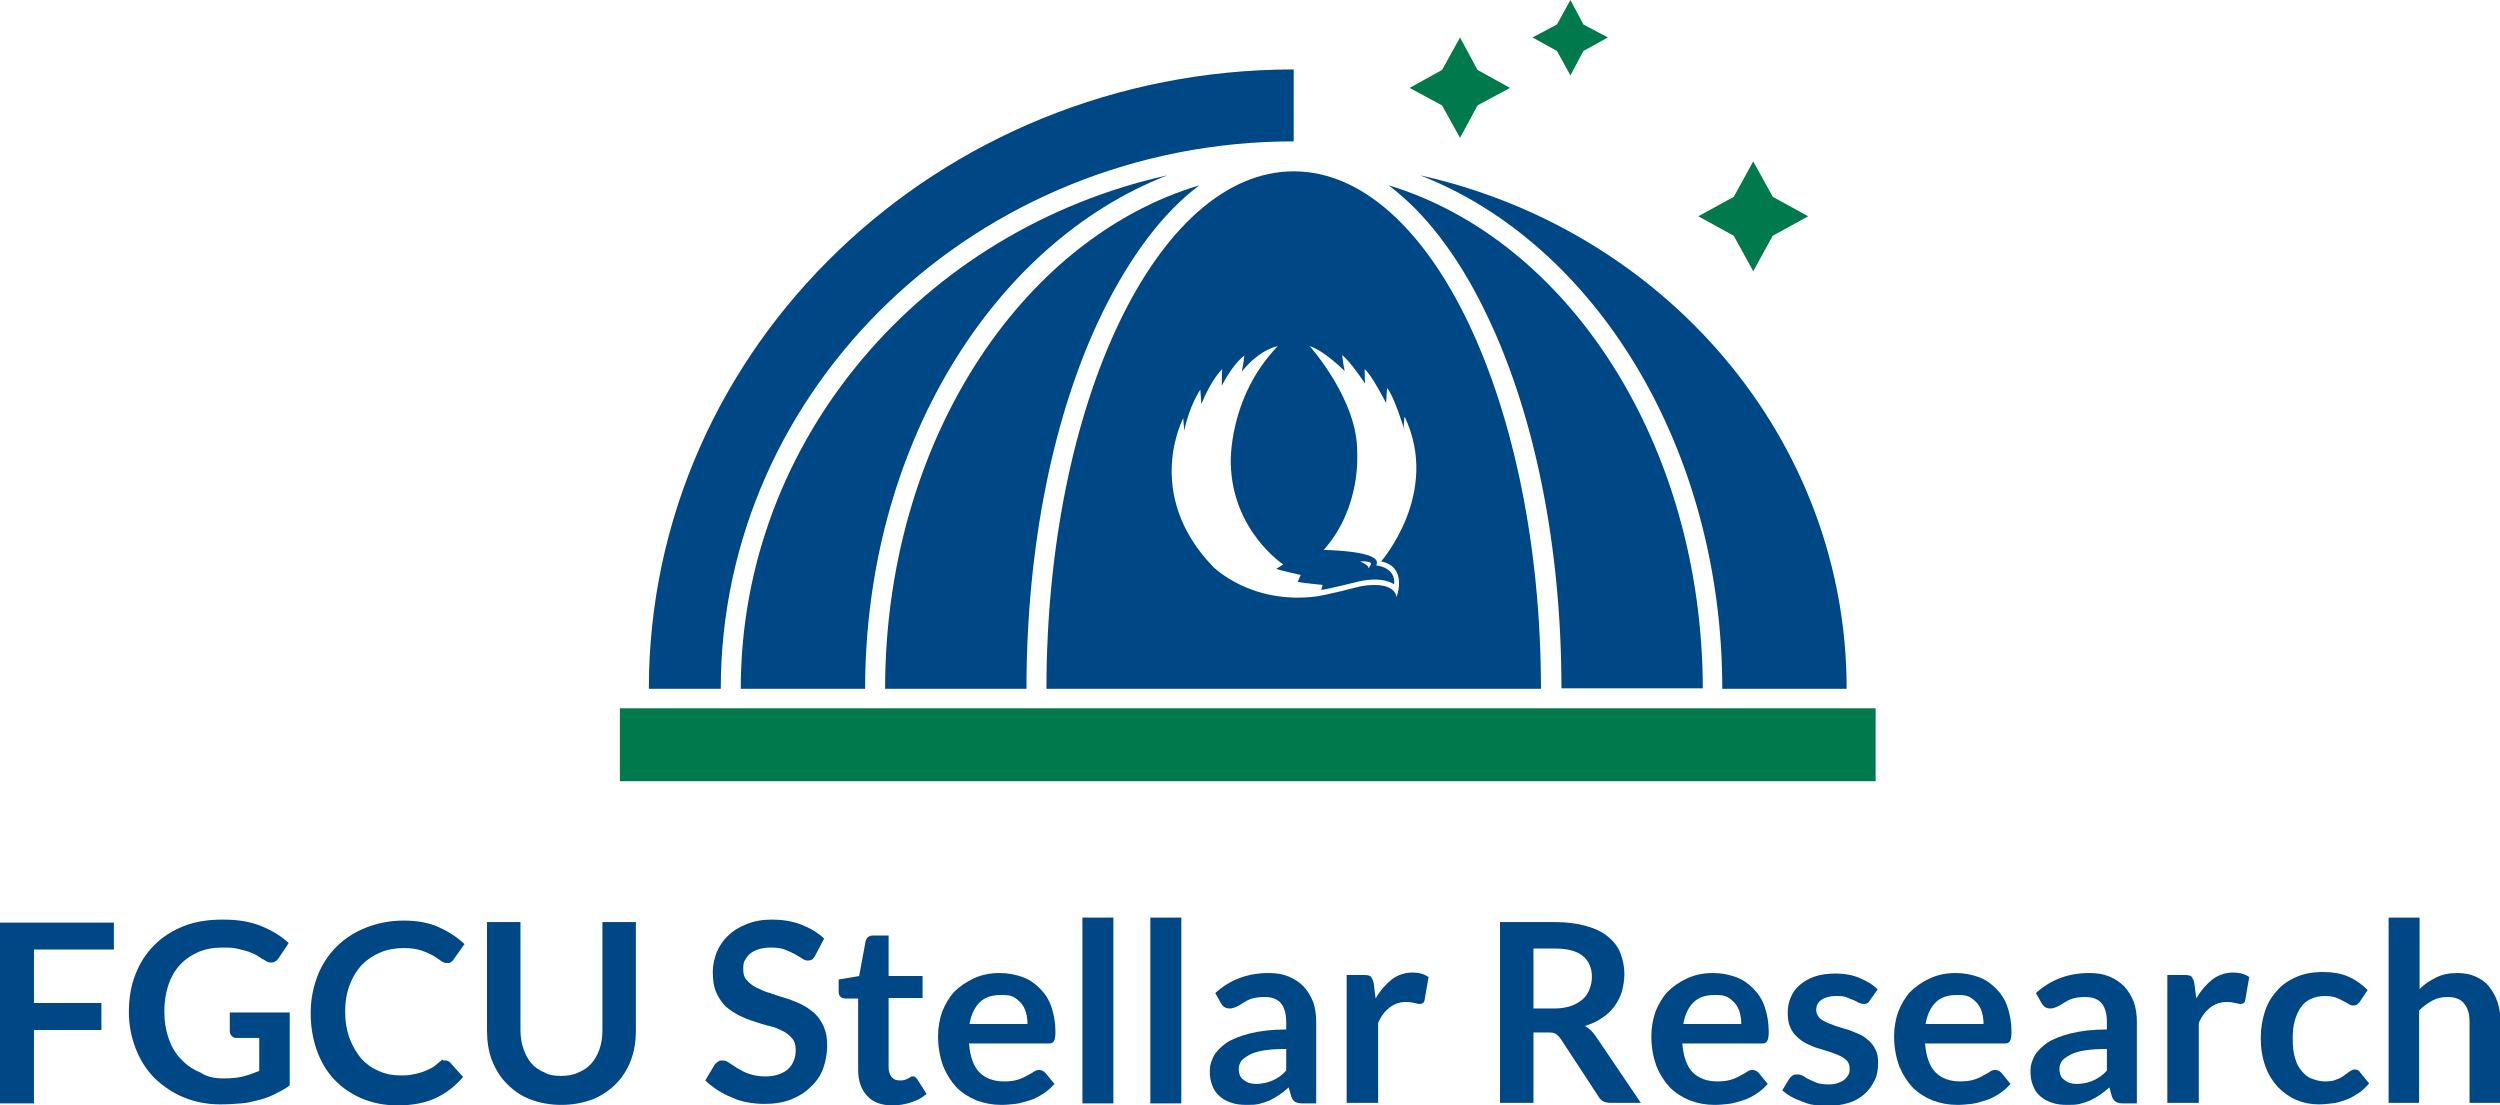 <?xml version="1.0" encoding="utf-8"?>
<!-- Generator: Adobe Illustrator 25.2.3, SVG Export Plug-In . SVG Version: 6.00 Build 0)  -->
<svg version="1.1" id="Logo" xmlns="http://www.w3.org/2000/svg" xmlns:xlink="http://www.w3.org/1999/xlink" x="0px" y="0px"
	 viewBox="0 0 500.5 221.3" style="enable-background:new 0 0 500.5 221.3;" xml:space="preserve">
<style type="text/css">
	.st0{fill:#004785;}
	.st1{fill:#00794C;}
</style>
<g>
	<g>
		<path class="st0" d="M22.8,184.7v5.4h-16v10.7h13.5v5.4H6.8v14.7H0v-36.2H22.8z"/>
		<path class="st0" d="M44.7,215.9c1.5,0,2.8-0.1,4-0.4c1.1-0.3,2.2-0.7,3.2-1.1v-6.6h-4.5c-0.4,0-0.8-0.1-1-0.4
			c-0.2-0.2-0.4-0.5-0.4-0.9v-3.8h12v14.6c-0.9,0.7-1.9,1.2-2.9,1.7c-1,0.5-2,0.9-3.2,1.2s-2.3,0.6-3.6,0.7s-2.7,0.2-4.2,0.2
			c-2.6,0-5.1-0.5-7.3-1.4c-2.2-0.9-4.1-2.2-5.8-3.8c-1.6-1.6-2.9-3.6-3.8-5.9c-0.9-2.3-1.4-4.7-1.4-7.4c0-2.7,0.4-5.2,1.3-7.5
			c0.9-2.3,2.1-4.2,3.8-5.9c1.6-1.6,3.6-2.9,5.9-3.8c2.3-0.9,4.9-1.3,7.8-1.3c3,0,5.5,0.4,7.7,1.3c2.2,0.9,4,2,5.5,3.4l-2,3
			c-0.4,0.6-0.9,0.9-1.5,0.9c-0.4,0-0.8-0.1-1.2-0.4c-0.5-0.3-1.1-0.6-1.6-1c-0.6-0.3-1.2-0.6-1.8-0.8c-0.7-0.2-1.4-0.4-2.3-0.6
			c-0.8-0.2-1.8-0.2-2.9-0.2c-1.8,0-3.4,0.3-4.8,0.9c-1.4,0.6-2.7,1.5-3.7,2.6c-1,1.1-1.8,2.5-2.3,4c-0.5,1.6-0.8,3.3-0.8,5.2
			c0,2.1,0.3,3.9,0.9,5.6s1.4,3,2.5,4.1c1,1.1,2.3,2,3.8,2.6C41.4,215.6,43,215.9,44.7,215.9z"/>
		<path class="st0" d="M89.1,212.3c0.4,0,0.7,0.1,1,0.4l2.6,2.9c-1.5,1.8-3.3,3.2-5.4,4.2s-4.7,1.5-7.7,1.5c-2.7,0-5.1-0.5-7.2-1.4
			c-2.1-0.9-4-2.2-5.5-3.8s-2.7-3.6-3.5-5.9c-0.8-2.3-1.2-4.7-1.2-7.4c0-2.7,0.5-5.2,1.4-7.5c0.9-2.3,2.2-4.2,3.8-5.8
			c1.6-1.6,3.6-2.9,5.9-3.8s4.8-1.4,7.5-1.4c2.7,0,5,0.4,7,1.3c2,0.9,3.7,2,5.2,3.4l-2.2,3.1c-0.1,0.2-0.3,0.4-0.5,0.5
			c-0.2,0.2-0.5,0.2-0.9,0.2c-0.4,0-0.8-0.2-1.2-0.5s-0.9-0.6-1.5-1c-0.6-0.3-1.4-0.7-2.3-1c-0.9-0.3-2.1-0.5-3.6-0.5
			c-1.7,0-3.3,0.3-4.7,0.9s-2.6,1.4-3.7,2.5c-1,1.1-1.8,2.4-2.4,4c-0.6,1.6-0.9,3.3-0.9,5.3c0,2,0.3,3.8,0.9,5.4
			c0.6,1.6,1.4,2.9,2.3,4c1,1.1,2.1,1.9,3.5,2.5c1.3,0.6,2.8,0.9,4.3,0.9c0.9,0,1.7,0,2.5-0.2c0.7-0.1,1.4-0.3,2-0.5
			s1.2-0.5,1.8-0.8c0.6-0.3,1.1-0.8,1.7-1.3c0.2-0.1,0.3-0.3,0.5-0.4C88.7,212.4,88.9,212.3,89.1,212.3z"/>
		<path class="st0" d="M112.3,215.4c1.3,0,2.5-0.2,3.5-0.7c1-0.4,1.9-1,2.6-1.8c0.7-0.8,1.2-1.7,1.6-2.8c0.4-1.1,0.6-2.4,0.6-3.8
			v-21.7h6.7v21.7c0,2.2-0.3,4.1-1,6c-0.7,1.8-1.7,3.4-3,4.7s-2.9,2.4-4.7,3.1c-1.9,0.7-3.9,1.1-6.2,1.1c-2.3,0-4.4-0.4-6.2-1.1
			c-1.9-0.7-3.4-1.8-4.7-3.1s-2.3-2.9-3-4.7c-0.7-1.8-1-3.8-1-6v-21.7h6.7v21.6c0,1.4,0.2,2.6,0.6,3.8c0.4,1.1,0.9,2.1,1.6,2.9
			c0.7,0.8,1.6,1.4,2.6,1.8C109.8,215.2,111,215.4,112.3,215.4z"/>
		<path class="st0" d="M163.2,191.3c-0.2,0.4-0.4,0.6-0.6,0.8c-0.2,0.1-0.5,0.2-0.9,0.2c-0.3,0-0.7-0.1-1.1-0.4
			c-0.4-0.3-0.9-0.5-1.5-0.9c-0.6-0.3-1.2-0.6-2-0.9c-0.8-0.3-1.7-0.4-2.7-0.4c-0.9,0-1.7,0.1-2.4,0.3c-0.7,0.2-1.3,0.5-1.8,0.9
			c-0.5,0.4-0.8,0.9-1.1,1.4s-0.3,1.2-0.3,1.8c0,0.9,0.2,1.6,0.7,2.1c0.5,0.6,1.1,1.1,1.9,1.5c0.8,0.4,1.7,0.8,2.7,1.1s2,0.7,3.1,1
			s2.1,0.8,3.1,1.2c1,0.5,1.9,1.1,2.7,1.8s1.4,1.6,1.9,2.7c0.5,1.1,0.7,2.3,0.7,3.8c0,1.6-0.3,3.2-0.8,4.6s-1.4,2.7-2.5,3.7
			c-1.1,1.1-2.4,1.9-3.9,2.5c-1.5,0.6-3.3,0.9-5.3,0.9c-1.2,0-2.3-0.1-3.4-0.3c-1.1-0.2-2.2-0.5-3.2-1c-1-0.4-2-0.9-2.9-1.5
			c-0.9-0.6-1.7-1.2-2.4-1.9l1.9-3.2c0.2-0.2,0.4-0.4,0.7-0.6c0.3-0.2,0.5-0.2,0.9-0.2c0.4,0,0.9,0.2,1.3,0.5
			c0.5,0.3,1.1,0.7,1.7,1.1c0.7,0.4,1.4,0.8,2.3,1.1s2,0.5,3.2,0.5c1.9,0,3.4-0.5,4.5-1.4c1-0.9,1.6-2.2,1.6-3.9
			c0-1-0.2-1.7-0.7-2.3c-0.5-0.6-1.1-1.1-1.9-1.5c-0.8-0.4-1.7-0.8-2.7-1s-2-0.6-3-0.9s-2-0.7-3-1.2s-1.9-1.1-2.7-1.8
			c-0.8-0.8-1.4-1.7-1.9-2.8s-0.7-2.5-0.7-4.2c0-1.3,0.3-2.6,0.8-3.9c0.5-1.2,1.3-2.4,2.3-3.3c1-1,2.2-1.7,3.7-2.3
			c1.5-0.6,3.1-0.9,5-0.9c2.1,0,4.1,0.3,5.9,1s3.3,1.6,4.6,2.8L163.2,191.3z"/>
		<path class="st0" d="M178.7,221.3c-2.2,0-3.9-0.6-5.1-1.9c-1.2-1.3-1.8-3-1.8-5.2v-14.3h-2.6c-0.3,0-0.6-0.1-0.9-0.3
			c-0.2-0.2-0.4-0.5-0.4-1v-2.5l4.1-0.7l1.3-7c0.1-0.3,0.2-0.6,0.5-0.8s0.5-0.3,0.9-0.3h3.2v8.1h6.8v4.4h-6.8v13.9
			c0,0.8,0.2,1.4,0.6,1.9c0.4,0.5,0.9,0.7,1.6,0.7c0.4,0,0.7,0,1-0.1c0.3-0.1,0.5-0.2,0.7-0.3s0.4-0.2,0.5-0.3
			c0.1-0.1,0.3-0.1,0.5-0.1c0.2,0,0.3,0,0.4,0.1c0.1,0.1,0.2,0.2,0.4,0.4l1.9,3c-0.9,0.8-1.9,1.3-3.1,1.7
			C181.2,221.1,179.9,221.3,178.7,221.3z"/>
		<path class="st0" d="M200.2,194.8c1.6,0,3.1,0.3,4.5,0.8c1.4,0.5,2.5,1.3,3.5,2.3c1,1,1.8,2.2,2.3,3.7s0.8,3.1,0.8,4.9
			c0,0.5,0,0.9-0.1,1.2c0,0.3-0.1,0.5-0.2,0.7c-0.1,0.2-0.3,0.3-0.4,0.4c-0.2,0.1-0.4,0.1-0.7,0.1H194c0.2,2.6,0.9,4.6,2.1,5.8
			s2.9,1.8,4.9,1.8c1,0,1.9-0.1,2.6-0.3c0.7-0.2,1.4-0.5,1.9-0.8c0.5-0.3,1-0.5,1.4-0.8s0.8-0.4,1.2-0.4c0.2,0,0.5,0.1,0.7,0.2
			s0.3,0.2,0.5,0.4l1.8,2.2c-0.7,0.8-1.5,1.5-2.3,2c-0.8,0.5-1.7,1-2.7,1.3s-1.9,0.6-2.8,0.7s-1.9,0.2-2.8,0.2c-1.8,0-3.4-0.3-5-0.9
			c-1.5-0.6-2.9-1.5-4-2.6c-1.1-1.2-2-2.6-2.7-4.3c-0.6-1.7-1-3.7-1-5.9c0-1.8,0.3-3.4,0.8-4.9c0.6-1.5,1.4-2.9,2.4-4
			c1.1-1.1,2.4-2,3.9-2.7C196.6,195.1,198.3,194.8,200.2,194.8z M200.3,199.2c-1.8,0-3.2,0.5-4.2,1.5s-1.7,2.5-2,4.3h11.6
			c0-0.8-0.1-1.6-0.3-2.3c-0.2-0.7-0.5-1.3-1-1.9c-0.5-0.5-1-1-1.7-1.3S201.3,199.2,200.3,199.2z"/>
		<path class="st0" d="M222.9,183.7v37.2h-6.2v-37.2H222.9z"/>
		<path class="st0" d="M236.5,183.7v37.2h-6.2v-37.2H236.5z"/>
		<path class="st0" d="M263.5,220.9h-2.8c-0.6,0-1-0.1-1.4-0.3c-0.3-0.2-0.6-0.5-0.8-1.1l-0.5-1.8c-0.7,0.6-1.3,1.1-1.9,1.5
			s-1.3,0.8-1.9,1.1c-0.7,0.3-1.4,0.5-2.1,0.7c-0.8,0.2-1.6,0.2-2.5,0.2c-1.1,0-2.1-0.1-3-0.4c-0.9-0.3-1.7-0.7-2.4-1.3
			s-1.2-1.3-1.5-2.2c-0.4-0.9-0.5-1.9-0.5-3c0-1,0.3-1.9,0.8-2.9c0.5-0.9,1.4-1.8,2.5-2.6c1.2-0.8,2.8-1.4,4.7-1.9
			c2-0.5,4.4-0.8,7.3-0.8v-1.5c0-1.7-0.4-3-1.1-3.8c-0.7-0.8-1.8-1.2-3.2-1.2c-1,0-1.8,0.1-2.5,0.3c-0.7,0.2-1.2,0.5-1.7,0.8
			c-0.5,0.3-0.9,0.6-1.4,0.8c-0.4,0.2-0.9,0.4-1.4,0.4c-0.4,0-0.8-0.1-1.1-0.3s-0.5-0.5-0.7-0.8l-1.1-2c3-2.7,6.5-4,10.7-4
			c1.5,0,2.8,0.2,4,0.7c1.2,0.5,2.2,1.2,3,2c0.8,0.9,1.4,1.9,1.9,3.1c0.4,1.2,0.6,2.5,0.6,4V220.9z M251.5,217
			c0.6,0,1.2-0.1,1.8-0.2c0.5-0.1,1-0.3,1.5-0.5c0.5-0.2,0.9-0.5,1.4-0.8c0.4-0.3,0.9-0.7,1.3-1.2V210c-1.8,0-3.3,0.1-4.5,0.3
			s-2.2,0.5-2.9,0.9s-1.3,0.8-1.6,1.2c-0.3,0.5-0.5,1-0.5,1.5c0,1.1,0.3,1.9,1,2.3C249.7,216.8,250.5,217,251.5,217z"/>
		<path class="st0" d="M269.6,220.9v-25.7h3.6c0.6,0,1.1,0.1,1.3,0.4s0.4,0.6,0.5,1.2l0.4,3.1c0.9-1.6,2-2.8,3.2-3.8
			c1.2-0.9,2.6-1.4,4.2-1.4c1.3,0,2.3,0.3,3.2,0.9l-0.8,4.6c0,0.3-0.2,0.5-0.3,0.6c-0.2,0.1-0.4,0.2-0.7,0.2c-0.2,0-0.6-0.1-1-0.2
			c-0.4-0.1-1-0.2-1.7-0.2c-1.3,0-2.4,0.4-3.3,1.1c-0.9,0.7-1.7,1.7-2.3,3.1v16H269.6z"/>
		<path class="st0" d="M307,206.7v14.1h-6.7v-36.2h11c2.5,0,4.6,0.3,6.3,0.8c1.8,0.5,3.2,1.2,4.3,2.1c1.1,0.9,2,2,2.5,3.3
			c0.5,1.3,0.8,2.7,0.8,4.2c0,1.2-0.2,2.4-0.5,3.5s-0.9,2.1-1.5,3c-0.7,0.9-1.5,1.7-2.5,2.3c-1,0.7-2.1,1.2-3.4,1.6
			c0.9,0.5,1.6,1.2,2.2,2.1l9,13.3h-6c-0.6,0-1.1-0.1-1.5-0.3s-0.8-0.6-1-1l-7.6-11.6c-0.3-0.4-0.6-0.7-0.9-0.9s-0.8-0.3-1.5-0.3
			H307z M307,201.9h4.2c1.3,0,2.4-0.2,3.3-0.5s1.7-0.8,2.3-1.3s1.1-1.2,1.4-2s0.5-1.6,0.5-2.5c0-1.8-0.6-3.2-1.8-4.2
			c-1.2-1-3.1-1.5-5.5-1.5H307V201.9z"/>
		<path class="st0" d="M343,194.8c1.6,0,3.1,0.3,4.5,0.8c1.4,0.5,2.5,1.3,3.5,2.3c1,1,1.8,2.2,2.3,3.7s0.8,3.1,0.8,4.9
			c0,0.5,0,0.9-0.1,1.2c0,0.3-0.1,0.5-0.2,0.7c-0.1,0.2-0.3,0.3-0.4,0.4c-0.2,0.1-0.4,0.1-0.7,0.1h-15.9c0.2,2.6,0.9,4.6,2.1,5.8
			s2.9,1.8,4.9,1.8c1,0,1.9-0.1,2.6-0.3c0.7-0.2,1.4-0.5,1.9-0.8c0.5-0.3,1-0.5,1.4-0.8s0.8-0.4,1.2-0.4c0.2,0,0.5,0.1,0.7,0.2
			s0.3,0.2,0.5,0.4l1.8,2.2c-0.7,0.8-1.5,1.5-2.3,2c-0.8,0.5-1.7,1-2.7,1.3s-1.9,0.6-2.8,0.7s-1.9,0.2-2.8,0.2c-1.8,0-3.4-0.3-5-0.9
			c-1.5-0.6-2.9-1.5-4-2.6c-1.1-1.2-2-2.6-2.7-4.3c-0.6-1.7-1-3.7-1-5.9c0-1.8,0.3-3.4,0.8-4.9c0.6-1.5,1.4-2.9,2.4-4
			c1.1-1.1,2.4-2,3.9-2.7C339.4,195.1,341.1,194.8,343,194.8z M343.2,199.2c-1.8,0-3.2,0.5-4.2,1.5s-1.7,2.5-2,4.3h11.6
			c0-0.8-0.1-1.6-0.3-2.3c-0.2-0.7-0.5-1.3-1-1.9c-0.5-0.5-1-1-1.7-1.3S344.1,199.2,343.2,199.2z"/>
		<path class="st0" d="M374.4,200.2c-0.2,0.3-0.3,0.5-0.5,0.6c-0.2,0.1-0.4,0.2-0.7,0.2c-0.3,0-0.6-0.1-1-0.2
			c-0.3-0.2-0.7-0.4-1.2-0.6c-0.5-0.2-1-0.4-1.5-0.6s-1.3-0.2-2-0.2c-1.2,0-2.2,0.3-2.9,0.8c-0.7,0.5-1,1.2-1,2c0,0.5,0.2,1,0.5,1.4
			s0.8,0.7,1.4,1s1.3,0.5,2,0.8c0.8,0.2,1.5,0.5,2.3,0.7s1.5,0.6,2.3,0.9c0.8,0.3,1.4,0.8,2,1.3c0.6,0.5,1.1,1.2,1.4,1.9
			c0.4,0.7,0.5,1.6,0.5,2.7c0,1.2-0.2,2.4-0.7,3.4c-0.5,1-1.1,1.9-2,2.7c-0.9,0.8-1.9,1.4-3.2,1.8c-1.3,0.4-2.7,0.6-4.4,0.6
			c-0.9,0-1.7-0.1-2.6-0.2s-1.6-0.4-2.4-0.7s-1.5-0.6-2.2-1c-0.7-0.4-1.2-0.8-1.7-1.2l1.4-2.3c0.2-0.3,0.4-0.5,0.7-0.7
			s0.6-0.2,1-0.2c0.4,0,0.7,0.1,1.1,0.3c0.3,0.2,0.7,0.5,1.2,0.7c0.5,0.2,1,0.5,1.6,0.7s1.4,0.3,2.3,0.3c0.7,0,1.4-0.1,1.9-0.3
			c0.5-0.2,1-0.4,1.3-0.7s0.6-0.6,0.8-1s0.2-0.8,0.2-1.2c0-0.6-0.2-1.1-0.5-1.5c-0.4-0.4-0.8-0.7-1.4-1c-0.6-0.3-1.3-0.5-2-0.8
			c-0.8-0.2-1.5-0.5-2.3-0.7s-1.6-0.6-2.3-0.9c-0.8-0.4-1.4-0.8-2-1.4c-0.6-0.5-1.1-1.2-1.4-2c-0.4-0.8-0.5-1.8-0.5-2.9
			c0-1.1,0.2-2.1,0.6-3c0.4-1,1-1.8,1.8-2.5c0.8-0.7,1.8-1.3,3-1.7c1.2-0.4,2.6-0.6,4.2-0.6c1.8,0,3.4,0.3,4.8,0.9s2.7,1.3,3.6,2.3
			L374.4,200.2z"/>
		<path class="st0" d="M391.6,194.8c1.6,0,3.1,0.3,4.5,0.8c1.4,0.5,2.5,1.3,3.5,2.3c1,1,1.8,2.2,2.3,3.7s0.8,3.1,0.8,4.9
			c0,0.5,0,0.9-0.1,1.2c0,0.3-0.1,0.5-0.2,0.7c-0.1,0.2-0.3,0.3-0.4,0.4c-0.2,0.1-0.4,0.1-0.7,0.1h-15.9c0.2,2.6,0.9,4.6,2.1,5.8
			s2.9,1.8,4.9,1.8c1,0,1.9-0.1,2.6-0.3c0.7-0.2,1.4-0.5,1.9-0.8c0.5-0.3,1-0.5,1.4-0.8s0.8-0.4,1.2-0.4c0.2,0,0.5,0.1,0.7,0.2
			s0.3,0.2,0.5,0.4l1.8,2.2c-0.7,0.8-1.5,1.5-2.3,2c-0.8,0.5-1.7,1-2.7,1.3s-1.9,0.6-2.8,0.7s-1.9,0.2-2.8,0.2c-1.8,0-3.4-0.3-5-0.9
			c-1.5-0.6-2.9-1.5-4-2.6c-1.1-1.2-2-2.6-2.7-4.3c-0.6-1.7-1-3.7-1-5.9c0-1.8,0.3-3.4,0.8-4.9c0.6-1.5,1.4-2.9,2.4-4
			c1.1-1.1,2.4-2,3.9-2.7C388,195.1,389.7,194.8,391.6,194.8z M391.7,199.2c-1.8,0-3.2,0.5-4.2,1.5s-1.7,2.5-2,4.3h11.6
			c0-0.8-0.1-1.6-0.3-2.3c-0.2-0.7-0.5-1.3-1-1.9c-0.5-0.5-1-1-1.7-1.3S392.7,199.2,391.7,199.2z"/>
		<path class="st0" d="M427.8,220.9h-2.8c-0.6,0-1-0.1-1.4-0.3c-0.3-0.2-0.6-0.5-0.8-1.1l-0.5-1.8c-0.7,0.6-1.3,1.1-1.9,1.5
			s-1.3,0.8-1.9,1.1c-0.7,0.3-1.4,0.5-2.1,0.7c-0.8,0.2-1.6,0.2-2.5,0.2c-1.1,0-2.1-0.1-3-0.4c-0.9-0.3-1.7-0.7-2.4-1.3
			s-1.2-1.3-1.5-2.2c-0.4-0.9-0.5-1.9-0.5-3c0-1,0.3-1.9,0.8-2.9c0.5-0.9,1.4-1.8,2.5-2.6c1.2-0.8,2.8-1.4,4.7-1.9
			c2-0.5,4.4-0.8,7.3-0.8v-1.5c0-1.7-0.4-3-1.1-3.8c-0.7-0.8-1.8-1.2-3.2-1.2c-1,0-1.8,0.1-2.5,0.3c-0.7,0.2-1.2,0.5-1.7,0.8
			c-0.5,0.3-0.9,0.6-1.4,0.8c-0.4,0.2-0.9,0.4-1.4,0.4c-0.4,0-0.8-0.1-1.1-0.3s-0.5-0.5-0.7-0.8l-1.1-2c3-2.7,6.5-4,10.7-4
			c1.5,0,2.8,0.2,4,0.7c1.2,0.5,2.2,1.2,3,2c0.8,0.9,1.4,1.9,1.9,3.1c0.4,1.2,0.6,2.5,0.6,4V220.9z M415.8,217
			c0.6,0,1.2-0.1,1.8-0.2c0.5-0.1,1-0.3,1.5-0.5c0.5-0.2,0.9-0.5,1.4-0.8c0.4-0.3,0.9-0.7,1.3-1.2V210c-1.8,0-3.3,0.1-4.5,0.3
			s-2.2,0.5-2.9,0.9s-1.3,0.8-1.6,1.2c-0.3,0.5-0.5,1-0.5,1.5c0,1.1,0.3,1.9,1,2.3C414,216.8,414.8,217,415.8,217z"/>
		<path class="st0" d="M433.9,220.9v-25.7h3.6c0.6,0,1.1,0.1,1.3,0.4s0.4,0.6,0.5,1.2l0.4,3.1c0.9-1.6,2-2.8,3.2-3.8
			c1.2-0.9,2.6-1.4,4.2-1.4c1.3,0,2.3,0.3,3.2,0.9l-0.8,4.6c0,0.3-0.2,0.5-0.3,0.6c-0.2,0.1-0.4,0.2-0.7,0.2c-0.2,0-0.6-0.1-1-0.2
			c-0.4-0.1-1-0.2-1.7-0.2c-1.3,0-2.4,0.4-3.3,1.1c-0.9,0.7-1.7,1.7-2.3,3.1v16H433.9z"/>
		<path class="st0" d="M472.4,200.6c-0.2,0.2-0.4,0.4-0.5,0.5c-0.2,0.1-0.4,0.2-0.8,0.2c-0.3,0-0.6-0.1-0.9-0.3
			c-0.3-0.2-0.7-0.4-1.1-0.6c-0.4-0.2-0.9-0.5-1.5-0.7c-0.6-0.2-1.3-0.3-2.1-0.3c-1.1,0-2,0.2-2.9,0.6s-1.5,1-2,1.7
			c-0.5,0.7-0.9,1.6-1.2,2.7c-0.3,1-0.4,2.2-0.4,3.5c0,1.4,0.1,2.6,0.4,3.7c0.3,1.1,0.7,2,1.3,2.7c0.6,0.7,1.2,1.3,2,1.6
			s1.7,0.6,2.7,0.6s1.8-0.1,2.4-0.4c0.6-0.2,1.1-0.5,1.5-0.8s0.8-0.6,1.1-0.8c0.3-0.2,0.7-0.4,1-0.4c0.5,0,0.9,0.2,1.1,0.6l1.8,2.2
			c-0.7,0.8-1.4,1.5-2.2,2c-0.8,0.5-1.6,1-2.5,1.3s-1.7,0.6-2.7,0.7c-0.9,0.1-1.8,0.2-2.7,0.2c-1.6,0-3.1-0.3-4.5-0.9
			c-1.4-0.6-2.6-1.5-3.7-2.6c-1-1.1-1.9-2.5-2.5-4.2s-0.9-3.5-0.9-5.6c0-1.9,0.3-3.6,0.8-5.2c0.5-1.6,1.3-3,2.4-4.2
			c1-1.2,2.3-2.1,3.9-2.8s3.3-1,5.4-1c1.9,0,3.6,0.3,5,0.9c1.4,0.6,2.7,1.5,3.9,2.7L472.4,200.6z"/>
		<path class="st0" d="M478.2,220.9v-37.2h6.2V198c1-1,2.1-1.7,3.3-2.3c1.2-0.6,2.6-0.9,4.2-0.9c1.4,0,2.6,0.2,3.7,0.7
			c1.1,0.5,2,1.1,2.7,2c0.7,0.9,1.3,1.9,1.7,3.1c0.4,1.2,0.6,2.5,0.6,3.9v16.3h-6.2v-16.3c0-1.6-0.4-2.8-1.1-3.6
			c-0.7-0.9-1.8-1.3-3.3-1.3c-1.1,0-2.1,0.2-3,0.7c-0.9,0.5-1.8,1.1-2.7,2v18.5H478.2z"/>
	</g>
	<g>
		<polygon class="st1" points="314.4,0 317,4.9 321.9,7.5 317,10.2 314.4,15.1 311.7,10.2 306.8,7.5 311.7,4.9 		"/>
		<polygon class="st1" points="292.3,7.5 295.8,14 302.3,17.6 295.8,21.1 292.3,27.6 288.7,21.1 282.2,17.6 288.7,14 		"/>
		<polygon class="st1" points="351,32.3 354.9,39.4 362,43.3 354.9,47.2 351,54.3 347.1,47.2 340,43.3 347.1,39.4 		"/>
		<rect x="124.1" y="141.8" class="st1" width="251.4" height="14.6"/>
		<g>
			<path class="st0" d="M240.1,37.1c-36,10.8-62.9,51.9-62.9,100.8h28.3c0-28.5,5.4-55.3,15.3-75.5
				C226.4,51.1,232.9,42.5,240.1,37.1z"/>
			<path class="st0" d="M233.7,35.1c-48.9,10.9-85.4,52.8-85.4,102.8h24.9C173.2,89.6,198.7,48.7,233.7,35.1z"/>
			<path class="st0" d="M259,28.3V13.9c-71.2,0-129.1,55.6-129.1,124h14.4C144.3,77.5,195.8,28.3,259,28.3z"/>
			<path class="st0" d="M278,37.1c7.2,5.4,13.8,13.9,19.3,25.2c9.9,20.2,15.3,47,15.3,75.5h28.3C340.8,89,314,48,278,37.1z"/>
			<path class="st0" d="M259,34.3c-27.3,0-49.5,46.5-49.5,103.6h99C308.5,80.8,286.3,34.3,259,34.3z M281.2,83.4
				c7.3,15.3-4.7,29-4.7,29c5.4,1.1,3.1,7.1,3.1,7.1c-0.2-1.1-1.1-1.6-1.1-1.6c-2-1.4-6.2-0.5-6.2-0.5c-6.1,1.6-8.7,2-8.7,2
				c-13.3,1.7-20.8-6-20.8-6c-14-14.6-5.9-29.7-5.9-29.7c0,0.7,0.2,2.5,0.2,2.5c1-5,3.2-8.2,3.2-8.2c0.1,1,0.2,2.9,0.2,2.9
				c2.2-5.3,4.2-7,4.2-7c-0.1,0.5-0.1,3.3-0.1,3.3c2.4-4.6,4.5-6,4.5-6c0,0.8-0.5,3.2-0.5,3.2c3.7-4.6,7.2-5.1,7.2-5.1
				c-10,10.4-9.4,23.5-9.4,23.5c0.3,13.5,10.5,20.2,10.5,20.2l-1.4,0.9c0.8,0.3,4.9,1.2,4.9,1.2c-0.1,0.2-0.6,1.4-0.6,1.4
				c0.9,0.2,5,0.6,5,0.6c-0.1,0.3-0.3,1-0.3,1c0.7,0,7.6-1.7,7.6-1.7c5-1.1,7,0.6,7,0.6c0.4-3.5-3.6-3.8-3.6-3.8
				c0.3-0.5,0.1-0.9,0.1-0.9c-0.9-2.1-10.6-2.2-10.6-2.2c7.6-8.5,6.7-19.5,6.7-19.5c0.2-10.5-9.5-21.3-9.5-21.3c3.1,1,7,5,7,5
				c-0.3-1.4-0.5-3.2-0.5-3.2c1.6,1.2,4.6,5.7,4.6,5.7c-0.1-0.7-0.1-2.9-0.1-2.9c1.4,1.1,4.3,6.8,4.3,6.8c0-0.6,0.2-3,0.2-3
				c1.4,1.6,3.4,8.2,3.4,8.2C280.9,85.1,281.2,83.4,281.2,83.4z M272.3,112.4c0,0,2.6-0.2,2.1,0.7l-0.4,0.7
				C274,113.7,274.1,113.2,272.3,112.4z"/>
			<path class="st0" d="M284.3,35.1c35,13.6,60.5,54.5,60.5,102.8h24.9C369.7,87.9,333.3,46,284.3,35.1z"/>
		</g>
	</g>
</g>
</svg>
